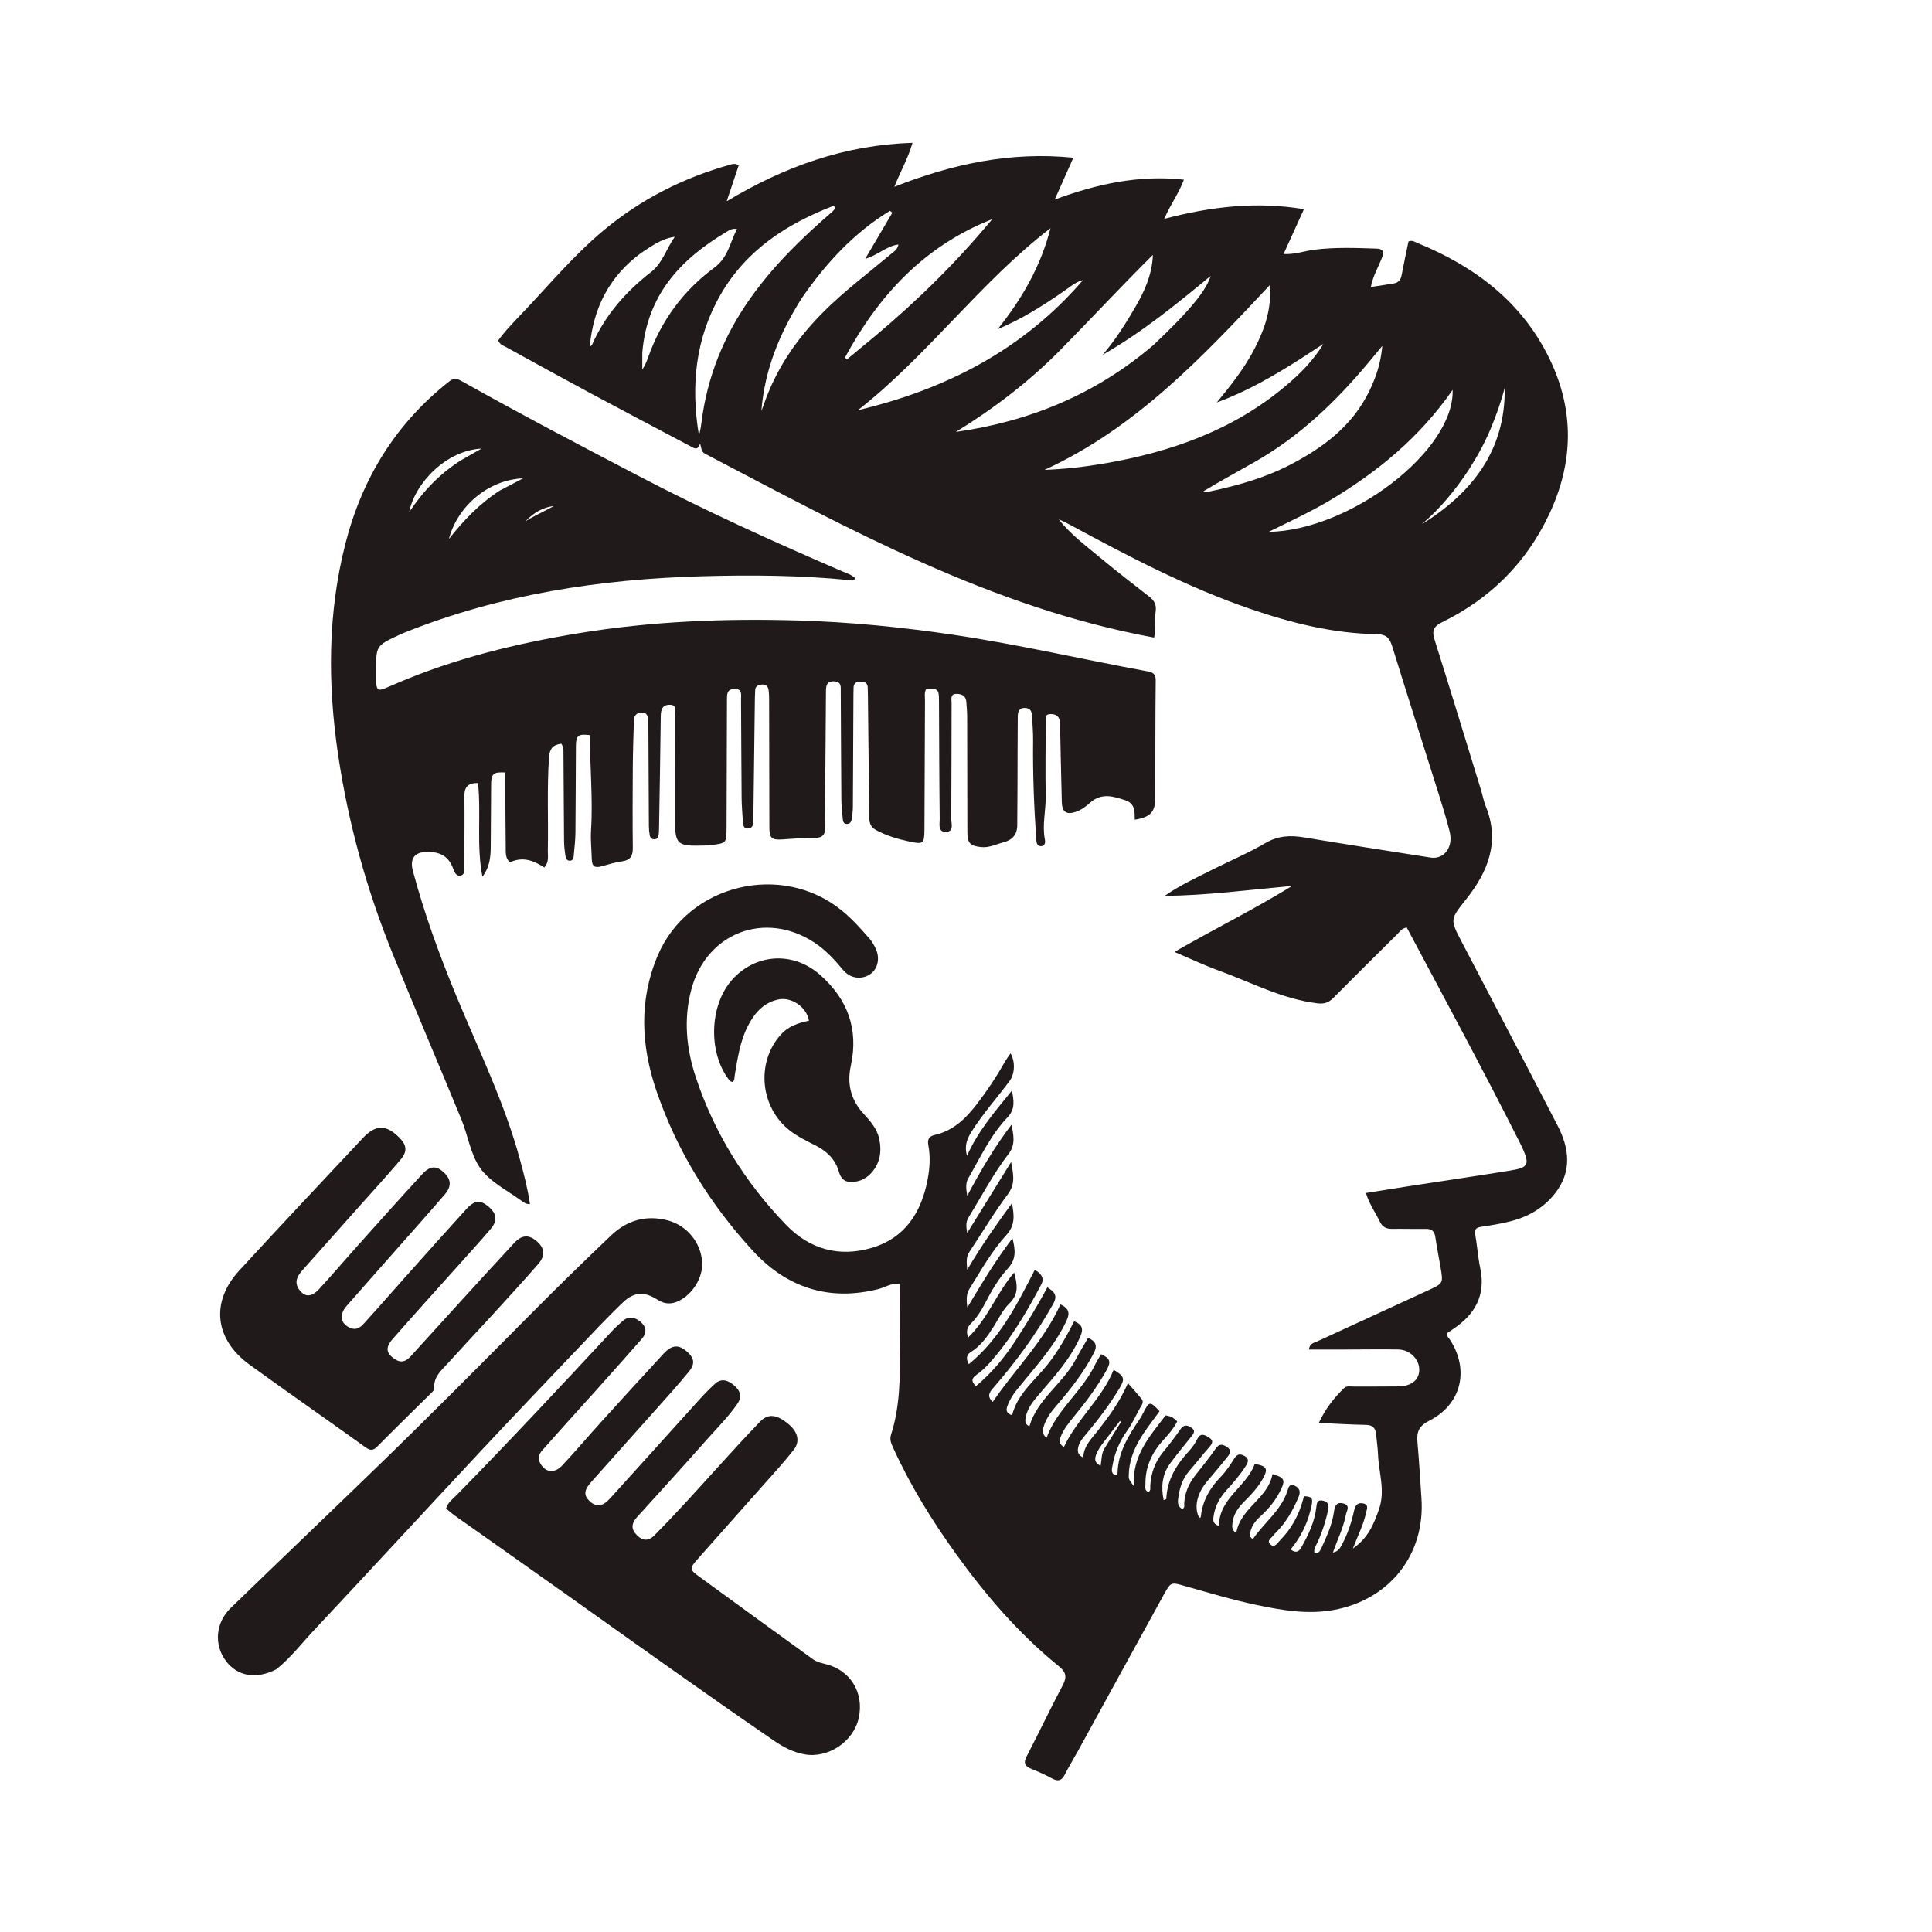 <svg width="120" height="120" viewBox="0 0 120 120" fill="none" xmlns="http://www.w3.org/2000/svg">
<path d="M94.35 70.873C92.081 66.38 89.709 61.99 87.374 57.605C87.051 57.672 86.94 57.874 86.792 58.02C85.46 59.338 84.129 60.659 82.808 61.989C82.525 62.274 82.25 62.369 81.825 62.318C79.633 62.053 77.708 61.008 75.677 60.275C74.803 59.959 73.96 59.556 72.947 59.127C75.394 57.715 77.814 56.526 80.259 55.026C77.512 55.277 74.943 55.619 72.341 55.645C73.276 54.989 74.298 54.525 75.296 54.02C76.394 53.465 77.535 52.987 78.593 52.367C79.381 51.905 80.146 51.87 81 52.013C83.613 52.449 86.232 52.852 88.849 53.265C89.692 53.397 90.282 52.627 90.042 51.658C89.845 50.863 89.599 50.08 89.354 49.299C88.395 46.246 87.418 43.199 86.472 40.142C86.312 39.627 86.102 39.395 85.507 39.387C82.808 39.348 80.221 38.698 77.682 37.828C73.769 36.488 70.124 34.572 66.498 32.615C66.261 32.487 66.023 32.361 65.765 32.263C66.477 33.175 67.397 33.857 68.27 34.584C69.289 35.434 70.339 36.248 71.388 37.062C71.698 37.302 71.836 37.565 71.781 37.964C71.707 38.498 71.827 39.05 71.683 39.6C61.559 37.743 52.714 32.851 43.779 28.176C43.545 28.053 43.571 27.823 43.484 27.543C43.339 28.026 43.099 27.831 42.869 27.709C40.782 26.603 38.69 25.505 36.609 24.388C34.872 23.455 33.147 22.502 31.419 21.551C31.255 21.461 31.05 21.408 30.944 21.146C31.431 20.478 32.036 19.875 32.62 19.257C34.2 17.582 35.688 15.817 37.462 14.332C39.789 12.382 42.432 11.044 45.349 10.23C45.499 10.188 45.647 10.131 45.885 10.263C45.657 10.946 45.422 11.649 45.137 12.501C48.746 10.335 52.478 9.003 56.678 8.87C56.403 9.826 55.951 10.602 55.55 11.602C59.175 10.176 62.773 9.406 66.667 9.796C66.286 10.652 65.934 11.442 65.511 12.394C68.165 11.417 70.758 10.854 73.534 11.159C73.225 12.002 72.704 12.687 72.312 13.593C75.224 12.83 78.034 12.498 80.99 12.992C80.551 13.959 80.152 14.839 79.726 15.777C80.422 15.816 81.029 15.585 81.65 15.508C82.937 15.348 84.22 15.399 85.506 15.441C85.879 15.453 85.985 15.618 85.85 15.974C85.625 16.568 85.281 17.119 85.146 17.827C85.658 17.748 86.116 17.682 86.573 17.605C86.856 17.558 87.002 17.385 87.056 17.096C87.187 16.393 87.341 15.693 87.484 14.999C87.704 14.897 87.883 15.027 88.052 15.097C91.595 16.55 94.514 18.736 96.23 22.258C97.801 25.481 97.742 28.73 96.212 31.964C94.787 34.974 92.552 37.184 89.578 38.643C89.046 38.904 88.926 39.17 89.102 39.727C90.082 42.834 91.03 45.951 91.987 49.066C92.091 49.401 92.15 49.753 92.282 50.077C93.175 52.266 92.433 54.125 91.086 55.828C90.079 57.103 90.045 57.078 90.782 58.488C92.77 62.294 94.77 66.094 96.743 69.909C97.481 71.335 97.651 72.779 96.572 74.14C95.882 75.011 94.96 75.555 93.897 75.837C93.277 76.001 92.638 76.104 92.003 76.198C91.68 76.247 91.569 76.349 91.631 76.692C91.756 77.381 91.797 78.087 91.941 78.772C92.294 80.456 91.611 81.652 90.247 82.556C90.134 82.631 90.022 82.709 89.911 82.787C89.896 82.798 89.889 82.819 89.875 82.839C89.86 83.012 89.998 83.114 90.079 83.242C91.279 85.119 90.761 87.239 88.767 88.247C88.143 88.563 87.982 88.93 88.039 89.556C88.145 90.721 88.208 91.89 88.289 93.057C88.531 96.544 86.326 99.356 82.847 99.996C81.236 100.291 79.662 100.024 78.09 99.695C76.561 99.376 75.066 98.925 73.565 98.501C72.733 98.266 72.719 98.261 72.291 99.037C70.501 102.286 68.721 105.539 66.935 108.79C66.672 109.269 66.38 109.734 66.136 110.222C65.942 110.609 65.712 110.664 65.341 110.461C64.931 110.238 64.502 110.042 64.067 109.87C63.648 109.704 63.553 109.502 63.776 109.074C64.533 107.621 65.232 106.137 65.999 104.69C66.275 104.168 66.238 103.876 65.753 103.482C63.28 101.476 61.223 99.079 59.368 96.501C57.883 94.436 56.551 92.281 55.494 89.963C55.373 89.696 55.239 89.441 55.34 89.125C55.904 87.368 55.912 85.555 55.885 83.736C55.865 82.412 55.881 81.087 55.881 79.735C55.357 79.682 54.977 79.961 54.556 80.067C51.47 80.845 48.854 79.971 46.752 77.68C44.1 74.789 42.054 71.501 40.776 67.768C39.816 64.96 39.674 62.135 40.848 59.36C42.735 54.9 48.586 53.507 52.32 56.581C52.943 57.094 53.473 57.69 53.999 58.292C54.163 58.48 54.294 58.707 54.399 58.935C54.673 59.53 54.514 60.199 54.047 60.51C53.505 60.871 52.808 60.779 52.361 60.241C51.834 59.608 51.285 59.007 50.59 58.549C47.523 56.529 43.852 57.937 42.93 61.491C42.454 63.326 42.628 65.131 43.216 66.906C44.372 70.394 46.282 73.438 48.82 76.073C50.272 77.582 52.096 78.104 54.126 77.512C56.214 76.903 57.217 75.321 57.613 73.281C57.751 72.567 57.797 71.847 57.661 71.127C57.595 70.78 57.691 70.576 58.063 70.492C59.218 70.231 60.004 69.456 60.693 68.555C61.323 67.732 61.896 66.871 62.405 65.968C62.507 65.786 62.636 65.619 62.765 65.425C63.071 65.939 63.031 66.705 62.713 67.134C61.934 68.183 61.057 69.157 60.357 70.269C60.071 70.724 59.881 71.159 60.065 71.788C60.754 70.224 61.831 69.005 62.853 67.734C62.958 68.337 63.087 68.868 62.574 69.404C61.527 70.499 60.893 71.885 60.142 73.185C59.979 73.467 59.99 73.782 60.077 74.274C60.935 72.657 61.795 71.206 62.832 69.849C62.94 70.483 63.1 71.076 62.649 71.663C61.695 72.903 60.971 74.294 60.154 75.624C60 75.873 59.994 76.138 60.074 76.585C61.029 75.041 61.915 73.608 62.802 72.175C62.923 72.874 63.1 73.502 62.609 74.159C61.746 75.315 61.006 76.561 60.206 77.764C60.007 78.064 60.031 78.369 60.075 78.869C60.974 77.338 61.902 76.036 62.851 74.74C62.993 75.457 63.068 76.093 62.513 76.703C61.605 77.701 60.942 78.886 60.229 80.028C60.029 80.348 60.008 80.676 60.085 81.208C61.004 79.676 61.843 78.271 62.886 76.912C63.071 77.646 63.129 78.208 62.603 78.781C62.013 79.424 61.572 80.199 61.166 80.983C60.942 81.415 60.683 81.83 60.333 82.18C60.125 82.388 59.964 82.624 60.133 83.074C61.365 81.892 61.898 80.31 62.991 79.04C63.187 79.785 63.296 80.382 62.689 80.965C62.277 81.36 62.022 81.921 61.707 82.415C61.327 83.01 60.93 83.585 60.312 83.969C60.076 84.116 59.956 84.325 60.175 84.733C62.107 83.147 63.174 81.016 64.273 78.872C64.644 79.083 64.889 79.373 64.679 79.771C63.758 81.516 62.761 83.217 61.431 84.692C61.197 84.951 60.935 85.196 60.648 85.394C60.299 85.636 60.353 85.843 60.618 86.097C61.605 85.272 62.407 84.303 63.098 83.236C63.785 82.175 64.447 81.1 65.053 79.956C65.486 80.238 65.716 80.454 65.409 81C64.381 82.832 63.154 84.513 61.786 86.099C61.541 86.383 61.219 86.674 61.659 87.077C63.057 85.024 64.843 83.293 65.866 81.018C66.403 81.271 66.465 81.561 66.242 82.036C65.483 83.652 64.275 84.938 63.172 86.301C62.909 86.626 62.7 86.967 62.561 87.358C62.465 87.629 62.542 87.803 62.862 87.902C63.205 86.551 64.288 85.741 65.086 84.729C65.73 83.913 66.235 83.016 66.719 82.068C67.202 82.256 67.309 82.525 67.114 82.981C66.51 84.391 65.484 85.495 64.51 86.638C64.165 87.043 63.834 87.447 63.718 87.984C63.666 88.225 63.633 88.451 63.936 88.593C64.44 86.882 66.03 85.933 66.824 84.424C67.058 83.98 67.321 83.552 67.582 83.096C68.046 83.296 68.178 83.58 67.947 84.026C67.332 85.213 66.52 86.261 65.651 87.266C65.29 87.683 64.962 88.11 64.81 88.656C64.739 88.909 64.752 89.111 65.004 89.302C65.651 87.537 67.224 86.412 68.019 84.762C68.127 84.537 68.267 84.326 68.391 84.11C68.949 84.375 69.026 84.567 68.73 85.103C68.16 86.131 67.457 87.067 66.713 87.975C66.391 88.367 66.071 88.759 65.881 89.241C65.77 89.521 65.803 89.726 66.084 89.867C66.912 88.121 68.448 86.868 69.172 85.079C69.841 85.484 69.885 85.643 69.536 86.223C68.931 87.23 68.226 88.163 67.472 89.062C67.258 89.316 67.034 89.571 66.967 89.907C66.921 90.138 66.93 90.376 67.284 90.525C67.313 89.805 67.795 89.366 68.185 88.866C68.866 87.993 69.532 87.107 70.059 85.909C70.401 86.303 70.663 86.595 70.912 86.898C71.007 87.014 70.986 87.16 70.91 87.285C70.596 87.801 70.373 88.367 70.013 88.861C69.535 89.516 69.231 90.254 69.093 91.055C69.058 91.258 68.997 91.487 69.24 91.613C69.355 91.625 69.412 91.55 69.414 91.479C69.446 90.203 70.088 89.181 70.769 88.173C70.856 88.043 70.934 87.906 71.004 87.767C71.381 87.025 71.428 87.018 72.022 87.655C71.147 88.856 70.143 90.006 70.109 91.617C70.103 91.877 70.108 91.877 70.426 92.311C70.303 90.399 71.432 89.195 72.398 87.912C72.797 87.995 72.797 87.995 73.119 88.286C72.898 88.735 72.561 89.109 72.226 89.48C71.529 90.249 71.133 91.135 71.144 92.184C71.146 92.363 71.076 92.583 71.332 92.667C71.493 92.573 71.438 92.42 71.445 92.294C71.485 91.488 71.75 90.777 72.272 90.152C72.648 89.704 72.998 89.233 73.335 88.755C73.538 88.468 73.748 88.518 73.986 88.668C74.293 88.861 74.135 89.052 73.981 89.246C73.543 89.795 73.089 90.333 72.676 90.9C72.181 91.582 72.106 92.345 72.277 93.176C72.379 93.133 72.441 93.12 72.441 93.105C72.487 91.879 73.102 90.933 73.902 90.067C74.085 89.869 74.239 89.632 74.359 89.389C74.555 88.996 74.79 89.1 75.071 89.273C75.436 89.498 75.277 89.692 75.075 89.924C74.664 90.394 74.28 90.888 73.869 91.358C73.425 91.868 73.248 92.477 73.173 93.126C73.146 93.365 73.176 93.599 73.436 93.724C73.608 93.647 73.548 93.489 73.555 93.366C73.591 92.719 73.836 92.157 74.23 91.651C74.661 91.097 75.109 90.554 75.508 89.976C75.726 89.661 75.926 89.698 76.192 89.861C76.509 90.057 76.407 90.282 76.233 90.497C75.828 90.998 75.42 91.496 74.999 91.984C74.347 92.741 74.14 93.641 74.489 94.272C74.521 94.26 74.581 94.251 74.582 94.236C74.678 93.238 75.136 92.432 75.828 91.721C76.151 91.388 76.413 90.988 76.661 90.592C76.839 90.309 77.026 90.281 77.292 90.427C77.616 90.605 77.523 90.826 77.373 91.063C77.037 91.593 76.628 92.064 76.208 92.527C75.793 92.984 75.483 93.499 75.388 94.117C75.352 94.352 75.273 94.633 75.71 94.778C75.718 93.047 77.426 92.349 77.933 90.927C78.69 91.056 78.779 91.227 78.442 91.836C78.135 92.389 77.706 92.842 77.264 93.284C76.896 93.652 76.609 94.06 76.552 94.593C76.531 94.797 76.485 95.017 76.784 95.225C77.05 93.64 78.77 93.074 79.035 91.56C79.758 91.76 79.842 91.919 79.577 92.484C79.274 93.128 78.841 93.678 78.314 94.156C78.036 94.409 77.794 94.685 77.688 95.057C77.634 95.243 77.542 95.433 77.82 95.597C78.499 94.584 79.549 93.847 79.957 92.627C80.024 92.427 80.066 92.111 80.419 92.28C80.711 92.42 80.797 92.641 80.666 92.957C80.326 93.776 79.896 94.535 79.27 95.172C79.215 95.228 79.149 95.277 79.109 95.341C78.998 95.521 78.65 95.678 78.898 95.915C79.175 96.18 79.349 95.826 79.506 95.669C80.209 94.962 80.673 94.112 80.933 93.15C80.953 93.076 80.973 93.003 80.992 92.933C81.476 92.949 81.564 93.042 81.464 93.518C81.277 94.407 80.928 95.228 80.379 95.959C80.311 96.049 80.24 96.137 80.165 96.234C80.449 96.466 80.659 96.408 80.813 96.136C81.258 95.352 81.65 94.546 81.758 93.635C81.787 93.388 81.793 93.144 82.147 93.204C82.467 93.258 82.561 93.46 82.498 93.758C82.349 94.467 82.128 95.153 81.826 95.812C81.74 96.002 81.594 96.177 81.638 96.442C81.916 96.513 82.008 96.305 82.091 96.12C82.402 95.426 82.726 94.737 82.843 93.972C82.892 93.648 82.937 93.258 83.43 93.381C83.906 93.5 83.639 93.846 83.593 94.093C83.442 94.892 83.072 95.625 82.791 96.43C83.13 96.362 83.232 96.153 83.346 95.945C83.714 95.271 83.947 94.548 84.111 93.803C84.183 93.477 84.352 93.306 84.682 93.382C85.046 93.465 84.888 93.759 84.847 93.959C84.7 94.682 84.353 95.34 84.031 96.183C84.993 95.51 85.33 94.66 85.65 93.747C86.058 92.582 85.636 91.477 85.593 90.347C85.577 89.919 85.508 89.494 85.469 89.067C85.432 88.666 85.231 88.507 84.818 88.501C83.886 88.487 82.955 88.426 81.916 88.38C82.33 87.486 82.868 86.814 83.493 86.209C83.636 86.07 83.866 86.121 84.06 86.12C84.998 86.117 85.935 86.127 86.872 86.113C87.653 86.101 88.13 85.719 88.153 85.122C88.179 84.446 87.59 83.832 86.844 83.819C85.692 83.8 84.54 83.821 83.388 83.823C82.698 83.825 82.009 83.824 81.299 83.824C81.349 83.432 81.604 83.416 81.781 83.334C84.101 82.261 86.427 81.2 88.747 80.127C89.644 79.712 89.641 79.701 89.478 78.732C89.371 78.098 89.244 77.466 89.15 76.83C89.098 76.473 88.928 76.324 88.568 76.329C87.865 76.339 87.162 76.317 86.459 76.326C86.109 76.331 85.868 76.215 85.71 75.888C85.433 75.315 85.05 74.792 84.841 74.099C85.757 73.954 86.612 73.814 87.469 73.682C89.586 73.356 91.706 73.046 93.821 72.702C94.938 72.52 95.019 72.328 94.551 71.28C94.495 71.156 94.431 71.035 94.35 70.873ZM80.731 22.318C79.095 23.357 77.422 24.326 75.579 24.998C76.45 23.936 77.294 22.876 77.92 21.664C78.554 20.434 79 19.158 78.864 17.715C74.699 22.166 70.54 26.589 64.877 29.185C66.135 29.139 67.366 28.998 68.588 28.788C72.747 28.074 76.628 26.707 79.899 23.933C80.746 23.215 81.537 22.436 82.204 21.358C81.651 21.72 81.227 21.997 80.731 22.318ZM71.644 21.429C73.85 19.351 74.925 18.053 75.194 17.138C73.058 18.908 70.912 20.655 68.484 22.041C69.264 21.136 69.892 20.14 70.485 19.129C71.077 18.12 71.564 17.057 71.607 15.831C69.645 17.773 67.785 19.787 65.86 21.738C63.917 23.706 61.727 25.378 59.367 26.829C63.941 26.179 68.054 24.497 71.644 21.429ZM66.004 18.138C64.725 19.017 63.418 19.846 61.97 20.443C63.483 18.558 64.652 16.523 65.247 14.173C60.868 17.537 57.627 22.085 53.284 25.479C58.763 24.181 63.553 21.715 67.267 17.399C66.797 17.51 66.454 17.83 66.004 18.138ZM51.706 13.14C51.762 13.054 51.914 13.014 51.803 12.77C48.894 13.89 46.38 15.505 44.776 18.266C43.186 21.004 42.9 23.966 43.412 27.038C43.486 26.794 43.532 26.545 43.563 26.295C43.909 23.448 44.941 20.88 46.598 18.536C48.032 16.509 49.781 14.797 51.706 13.14ZM49.78 18.548C48.454 20.66 47.499 22.905 47.289 25.531C47.362 25.344 47.4 25.256 47.43 25.166C48.178 22.959 49.449 21.09 51.078 19.443C52.399 18.106 53.903 16.986 55.336 15.781C55.517 15.628 55.749 15.504 55.804 15.186C55.05 15.283 54.543 15.845 53.738 16.078C54.345 15.046 54.886 14.127 55.426 13.209C55.377 13.17 55.327 13.132 55.277 13.094C53.045 14.457 51.306 16.333 49.78 18.548ZM74.736 30.519C74.87 30.522 75.009 30.552 75.136 30.525C76.839 30.167 78.512 29.698 80.066 28.902C82.148 27.835 83.984 26.479 85.045 24.3C85.456 23.454 85.763 22.578 85.858 21.484C85.506 21.908 85.259 22.208 85.011 22.506C82.998 24.918 80.757 27.073 78.012 28.648C76.931 29.268 75.832 29.857 74.736 30.519ZM82.511 31.133C81.309 31.836 80.044 32.42 78.797 33.036C83.884 32.944 90.351 27.979 90.225 24.216C88.195 27.148 85.57 29.322 82.511 31.133ZM54.343 20.884C56.984 18.674 59.431 16.27 61.626 13.614C57.423 15.266 54.577 18.34 52.485 22.203C52.522 22.246 52.559 22.289 52.596 22.331C53.157 21.867 53.718 21.402 54.343 20.884ZM39.894 21.904C39.894 22.255 39.894 22.605 39.894 22.955C40.076 22.686 40.18 22.414 40.278 22.14C41.082 19.887 42.461 18.031 44.366 16.625C45.239 15.98 45.337 15.061 45.775 14.222C45.456 14.17 45.281 14.31 45.102 14.416C42.269 16.102 40.189 18.32 39.894 21.904ZM39.803 15.724C37.864 17.159 36.853 19.094 36.629 21.543C36.719 21.465 36.758 21.447 36.772 21.416C37.588 19.573 38.862 18.12 40.45 16.887C41.141 16.351 41.398 15.433 41.911 14.71C41.105 14.813 40.498 15.266 39.803 15.724ZM91.231 29.172C90.403 30.428 89.456 31.583 88.307 32.565C91.448 30.6 93.509 27.98 93.461 24.095C93.228 24.971 92.925 25.832 92.567 26.678C92.209 27.525 91.772 28.327 91.231 29.172ZM68.548 89.581C68.373 89.815 68.198 90.047 68.091 90.325C67.971 90.637 67.996 90.876 68.361 91.039C68.43 90.659 68.406 90.296 68.588 89.987C68.755 89.702 68.938 89.427 69.113 89.147C69.286 88.869 69.459 88.591 69.632 88.314C69.606 88.298 69.581 88.283 69.555 88.267C69.234 88.682 68.914 89.096 68.548 89.581Z" fill="#201A1A"/>
<path d="M24.784 39.44C23.357 40.109 23.364 40.109 23.357 41.656C23.351 43.123 23.342 43.001 24.578 42.469C28.221 40.902 32.038 39.971 35.94 39.33C40.464 38.586 45.021 38.406 49.59 38.54C52.785 38.633 55.965 38.949 59.132 39.415C63.206 40.014 67.213 40.952 71.258 41.695C71.555 41.75 71.788 41.825 71.783 42.245C71.756 44.686 71.763 47.127 71.757 49.568C71.756 50.428 71.447 50.764 70.481 50.912C70.478 50.43 70.507 49.915 69.917 49.715C69.163 49.459 68.423 49.226 67.714 49.853C67.454 50.083 67.174 50.306 66.832 50.422C66.25 50.62 65.968 50.446 65.951 49.828C65.906 48.286 65.883 46.744 65.847 45.202C65.842 45.009 65.852 44.797 65.779 44.627C65.676 44.384 65.413 44.336 65.18 44.357C64.899 44.382 64.954 44.635 64.953 44.818C64.945 46.361 64.924 47.904 64.95 49.447C64.965 50.343 64.723 51.232 64.898 52.133C64.934 52.315 64.911 52.576 64.635 52.557C64.394 52.541 64.374 52.302 64.361 52.104C64.222 50.067 64.144 48.029 64.167 45.987C64.172 45.5 64.127 45.012 64.107 44.525C64.094 44.228 64.033 43.98 63.656 43.972C63.257 43.964 63.218 44.249 63.215 44.526C63.202 45.971 63.204 47.417 63.198 48.862C63.195 49.663 63.185 50.463 63.183 51.264C63.181 51.84 62.871 52.178 62.343 52.313C61.876 52.433 61.437 52.672 60.923 52.613C60.258 52.536 60.087 52.376 60.085 51.681C60.078 49.279 60.079 46.877 60.072 44.475C60.071 44.183 60.04 43.891 60.02 43.599C59.993 43.179 59.676 43.083 59.358 43.101C59.014 43.121 59.106 43.446 59.105 43.659C59.096 46.061 59.102 48.463 59.085 50.865C59.083 51.157 59.266 51.641 58.777 51.671C58.232 51.704 58.37 51.179 58.367 50.875C58.337 48.415 58.335 45.954 58.322 43.494C58.318 42.804 58.261 42.757 57.528 42.797C57.399 43.011 57.454 43.251 57.453 43.48C57.439 46.155 57.435 48.831 57.419 51.506C57.414 52.413 57.348 52.457 56.475 52.268C55.752 52.111 55.049 51.909 54.392 51.546C54.005 51.333 53.992 51.004 53.988 50.65C53.96 48.17 53.935 45.691 53.908 43.211C53.907 43.035 53.904 42.86 53.895 42.684C53.879 42.402 53.696 42.34 53.451 42.34C53.202 42.341 53.029 42.419 53.017 42.697C53.01 42.853 53.009 43.009 53.008 43.165C52.997 45.469 52.989 47.774 52.974 50.078C52.972 50.331 52.948 50.585 52.911 50.835C52.884 51.013 52.809 51.192 52.583 51.178C52.379 51.165 52.355 50.99 52.342 50.832C52.309 50.444 52.261 50.054 52.258 49.665C52.24 47.439 52.234 45.213 52.221 42.986C52.219 42.68 52.289 42.336 51.795 42.321C51.328 42.306 51.305 42.617 51.302 42.941C51.281 45.245 51.266 47.549 51.249 49.853C51.245 50.341 51.221 50.831 51.251 51.317C51.282 51.842 51.094 52.057 50.548 52.046C49.906 52.033 49.262 52.094 48.62 52.137C47.926 52.183 47.789 52.073 47.787 51.369C47.779 48.733 47.779 46.096 47.772 43.459C47.772 43.246 47.767 43.029 47.73 42.819C47.69 42.594 47.525 42.495 47.298 42.521C47.09 42.545 46.916 42.618 46.904 42.869C46.897 43.025 46.889 43.181 46.887 43.337C46.855 45.814 46.825 48.29 46.794 50.766C46.792 50.883 46.794 51.001 46.786 51.117C46.771 51.319 46.667 51.453 46.459 51.461C46.232 51.471 46.16 51.31 46.148 51.117C46.115 50.592 46.068 50.066 46.063 49.539C46.044 47.508 46.042 45.477 46.027 43.446C46.025 43.153 46.127 42.776 45.61 42.791C45.15 42.804 45.154 43.119 45.153 43.446C45.146 46.102 45.138 48.758 45.128 51.414C45.124 52.366 45.121 52.371 44.172 52.489C43.902 52.522 43.626 52.519 43.353 52.525C42.125 52.548 41.933 52.364 41.931 51.112C41.928 48.885 41.94 46.659 41.927 44.433C41.925 44.187 42.089 43.774 41.596 43.774C41.136 43.775 41.045 44.078 41.041 44.49C41.017 46.813 40.972 49.136 40.934 51.459C40.931 51.595 40.928 51.733 40.91 51.867C40.891 52.016 40.813 52.124 40.648 52.13C40.485 52.136 40.386 52.035 40.359 51.892C40.323 51.702 40.304 51.505 40.303 51.311C40.29 49.3 40.282 47.288 40.273 45.277C40.272 45.101 40.276 44.925 40.264 44.75C40.246 44.504 40.187 44.25 39.884 44.253C39.614 44.256 39.384 44.392 39.374 44.709C39.344 45.683 39.312 46.657 39.304 47.63C39.292 49.31 39.286 50.99 39.304 52.669C39.31 53.165 39.154 53.431 38.637 53.501C38.214 53.558 37.798 53.686 37.386 53.803C36.979 53.919 36.768 53.851 36.756 53.362C36.742 52.76 36.672 52.165 36.711 51.554C36.836 49.586 36.631 47.621 36.648 45.662C35.918 45.571 35.776 45.679 35.771 46.329C35.757 48.125 35.76 49.922 35.741 51.719C35.736 52.186 35.68 52.653 35.638 53.119C35.624 53.273 35.606 53.456 35.397 53.462C35.196 53.468 35.139 53.296 35.117 53.143C35.075 52.854 35.038 52.561 35.035 52.27C35.018 50.493 35.013 48.716 34.999 46.939C34.997 46.69 35.028 46.431 34.866 46.195C34.343 46.25 34.135 46.517 34.1 47.037C33.969 48.97 34.065 50.903 34.026 52.835C34.019 53.169 34.119 53.539 33.805 53.88C33.152 53.451 32.462 53.183 31.669 53.566C31.377 53.297 31.415 52.932 31.411 52.594C31.394 51.266 31.393 49.938 31.386 48.61C31.385 48.398 31.386 48.187 31.386 47.981C30.654 47.94 30.512 48.055 30.505 48.688C30.491 50.016 30.495 51.344 30.479 52.672C30.472 53.298 30.388 53.911 29.964 54.452C29.587 52.533 29.888 50.575 29.692 48.635C29.081 48.63 28.837 48.868 28.845 49.448C28.864 50.893 28.846 52.338 28.831 53.783C28.828 54.002 28.906 54.318 28.611 54.383C28.328 54.446 28.218 54.148 28.143 53.943C27.889 53.251 27.422 52.946 26.68 52.914C25.806 52.876 25.423 53.261 25.648 54.104C26.358 56.767 27.303 59.347 28.357 61.893C29.744 65.244 31.346 68.513 32.298 72.032C32.541 72.929 32.778 73.827 32.918 74.795C32.791 74.776 32.712 74.783 32.652 74.751C32.532 74.687 32.422 74.605 32.311 74.526C31.438 73.9 30.399 73.384 29.809 72.528C29.221 71.675 29.069 70.532 28.663 69.542C27.254 66.112 25.796 62.702 24.4 59.267C22.778 55.275 21.632 51.143 21.001 46.88C20.349 42.479 20.348 38.089 21.459 33.749C22.5 29.688 24.595 26.291 27.913 23.681C28.185 23.468 28.388 23.511 28.651 23.659C32.26 25.686 35.925 27.609 39.593 29.526C43.747 31.697 48.009 33.636 52.314 35.486C52.592 35.605 52.893 35.694 53.118 35.912C53.021 36.123 52.87 36.042 52.747 36.03C49.71 35.73 46.664 35.705 43.62 35.791C37.28 35.969 31.075 36.91 25.145 39.283C25.037 39.326 24.931 39.374 24.784 39.44ZM31.023 30.481C31.479 30.241 31.936 30.002 32.491 29.711C30.359 29.793 28.421 31.412 27.881 33.478C28.778 32.345 29.745 31.312 31.023 30.481ZM28.648 28.58C29.039 28.358 29.43 28.136 29.91 27.863C27.717 27.975 25.77 30 25.415 31.809C26.294 30.496 27.305 29.428 28.648 28.58ZM32.982 32.17C33.458 31.922 33.935 31.674 34.411 31.427C33.696 31.506 33.129 31.864 32.641 32.376C32.733 32.318 32.825 32.261 32.982 32.17Z" fill="#201A1A"/>
<path d="M40.589 95.42C42.035 93.966 43.372 92.466 44.723 90.978C45.537 90.082 46.355 89.191 47.193 88.318C47.711 87.778 48.239 87.837 48.987 88.464C49.554 88.938 49.71 89.532 49.299 90.053C48.672 90.849 47.982 91.596 47.31 92.355C45.978 93.861 44.636 95.358 43.307 96.865C42.827 97.409 42.825 97.484 43.413 97.915C45.758 99.633 48.116 101.336 50.47 103.042C50.694 103.205 50.949 103.283 51.221 103.345C52.803 103.703 53.688 105.125 53.336 106.713C53.008 108.189 51.429 109.228 49.968 108.964C49.254 108.836 48.646 108.51 48.063 108.11C43.766 105.161 39.527 102.13 35.281 99.109C32.943 97.445 30.595 95.797 28.253 94.139C28.065 94.005 27.892 93.85 27.705 93.7C27.818 93.309 28.123 93.107 28.36 92.865C31.638 89.519 34.838 86.099 38.023 82.664C38.222 82.45 38.445 82.259 38.662 82.062C39.038 81.722 39.419 81.801 39.77 82.09C40.151 82.403 40.196 82.782 39.864 83.16C38.962 84.186 38.054 85.206 37.143 86.223C36.062 87.43 34.968 88.625 33.898 89.841C33.653 90.118 33.305 90.4 33.543 90.862C33.853 91.462 34.432 91.548 34.927 91.017C35.751 90.132 36.535 89.209 37.347 88.312C38.632 86.895 39.921 85.482 41.219 84.077C41.725 83.531 42.136 83.501 42.636 83.924C43.117 84.331 43.197 84.693 42.796 85.186C42.132 86.003 41.421 86.782 40.721 87.569C39.385 89.071 38.038 90.564 36.704 92.067C36.265 92.562 36.254 92.891 36.62 93.236C37.025 93.617 37.421 93.588 37.878 93.085C39.742 91.034 41.592 88.97 43.452 86.916C43.753 86.583 44.069 86.263 44.399 85.959C44.821 85.571 45.227 85.739 45.601 86.053C45.979 86.371 46.104 86.753 45.805 87.187C45.25 87.994 44.553 88.683 43.907 89.412C42.469 91.034 41.014 92.639 39.556 94.241C39.24 94.587 39.185 94.934 39.492 95.28C39.785 95.611 40.139 95.804 40.589 95.42Z" fill="#201A1A"/>
<path d="M30.469 81.797C29.567 82.773 28.688 83.715 27.823 84.669C27.423 85.11 26.93 85.506 26.97 86.202C26.98 86.367 26.831 86.476 26.721 86.585C25.626 87.671 24.52 88.747 23.437 89.844C23.177 90.108 23.003 90.111 22.703 89.895C20.309 88.175 17.888 86.493 15.501 84.764C13.327 83.188 13.068 80.865 14.86 78.916C17.396 76.157 19.965 73.427 22.53 70.695C23.334 69.838 23.971 69.839 24.783 70.639C25.258 71.107 25.323 71.505 24.886 72.023C24.056 73.008 23.182 73.955 22.326 74.917C21.145 76.244 19.962 77.569 18.784 78.898C18.468 79.255 18.251 79.643 18.586 80.106C18.924 80.572 19.344 80.583 19.812 80.076C20.646 79.173 21.441 78.234 22.262 77.318C23.578 75.85 24.891 74.378 26.227 72.928C26.75 72.361 27.164 72.391 27.663 72.919C28.073 73.353 27.975 73.78 27.637 74.175C26.824 75.123 25.993 76.055 25.166 76.992C23.953 78.368 22.733 79.738 21.525 81.118C21.042 81.669 21.16 82.244 21.769 82.485C22.226 82.666 22.471 82.353 22.713 82.086C23.527 81.191 24.319 80.276 25.126 79.374C26.4 77.947 27.672 76.518 28.96 75.103C29.479 74.532 29.849 74.514 30.366 74.966C30.855 75.393 30.914 75.82 30.475 76.335C29.728 77.212 28.948 78.059 28.18 78.918C26.919 80.33 25.645 81.731 24.4 83.156C23.916 83.71 23.985 84.058 24.524 84.418C24.915 84.679 25.22 84.56 25.502 84.25C26.513 83.138 27.522 82.024 28.535 80.914C29.667 79.674 30.796 78.431 31.939 77.202C32.419 76.685 32.866 76.674 33.363 77.116C33.822 77.526 33.883 77.987 33.436 78.504C32.478 79.611 31.48 80.681 30.469 81.797Z" fill="#201A1A"/>
<path d="M17.169 103.679C15.922 104.325 14.754 104.124 14.036 103.17C13.279 102.167 13.38 100.793 14.334 99.869C17.39 96.909 20.47 93.973 23.525 91.011C26.692 87.942 29.798 84.811 32.903 81.68C34.565 80.003 36.254 78.352 37.965 76.726C38.948 75.792 40.139 75.447 41.48 75.802C42.669 76.118 43.53 77.175 43.612 78.388C43.676 79.335 43.021 80.394 42.15 80.808C41.68 81.032 41.268 81.005 40.828 80.722C40.04 80.215 39.39 80.228 38.703 80.883C37.673 81.866 36.703 82.911 35.721 83.942C33.756 86.005 31.788 88.066 29.843 90.148C26.379 93.856 22.941 97.588 19.471 101.29C18.725 102.086 18.059 102.961 17.169 103.679Z" fill="#201A1A"/>
<path d="M53.99 72.988C53.743 73.195 53.5 73.325 53.229 73.376C52.705 73.475 52.289 73.422 52.107 72.782C51.895 72.036 51.379 71.514 50.68 71.16C50.125 70.879 49.562 70.612 49.063 70.224C47.216 68.787 46.949 66.024 48.472 64.29C48.955 63.742 49.578 63.531 50.246 63.4C50.109 62.546 49.148 61.899 48.335 62.079C47.392 62.289 46.845 62.949 46.434 63.762C45.95 64.719 45.812 65.767 45.633 66.804C45.611 66.934 45.642 67.08 45.501 67.208C45.447 67.183 45.36 67.17 45.32 67.12C43.975 65.442 44.046 62.459 45.465 60.863C46.92 59.227 49.243 59.074 50.91 60.527C52.641 62.037 53.344 63.914 52.846 66.192C52.599 67.322 52.846 68.314 53.634 69.171C54.058 69.632 54.482 70.114 54.612 70.743C54.782 71.565 54.66 72.338 53.99 72.988Z" fill="#201A1A"/>
</svg>

